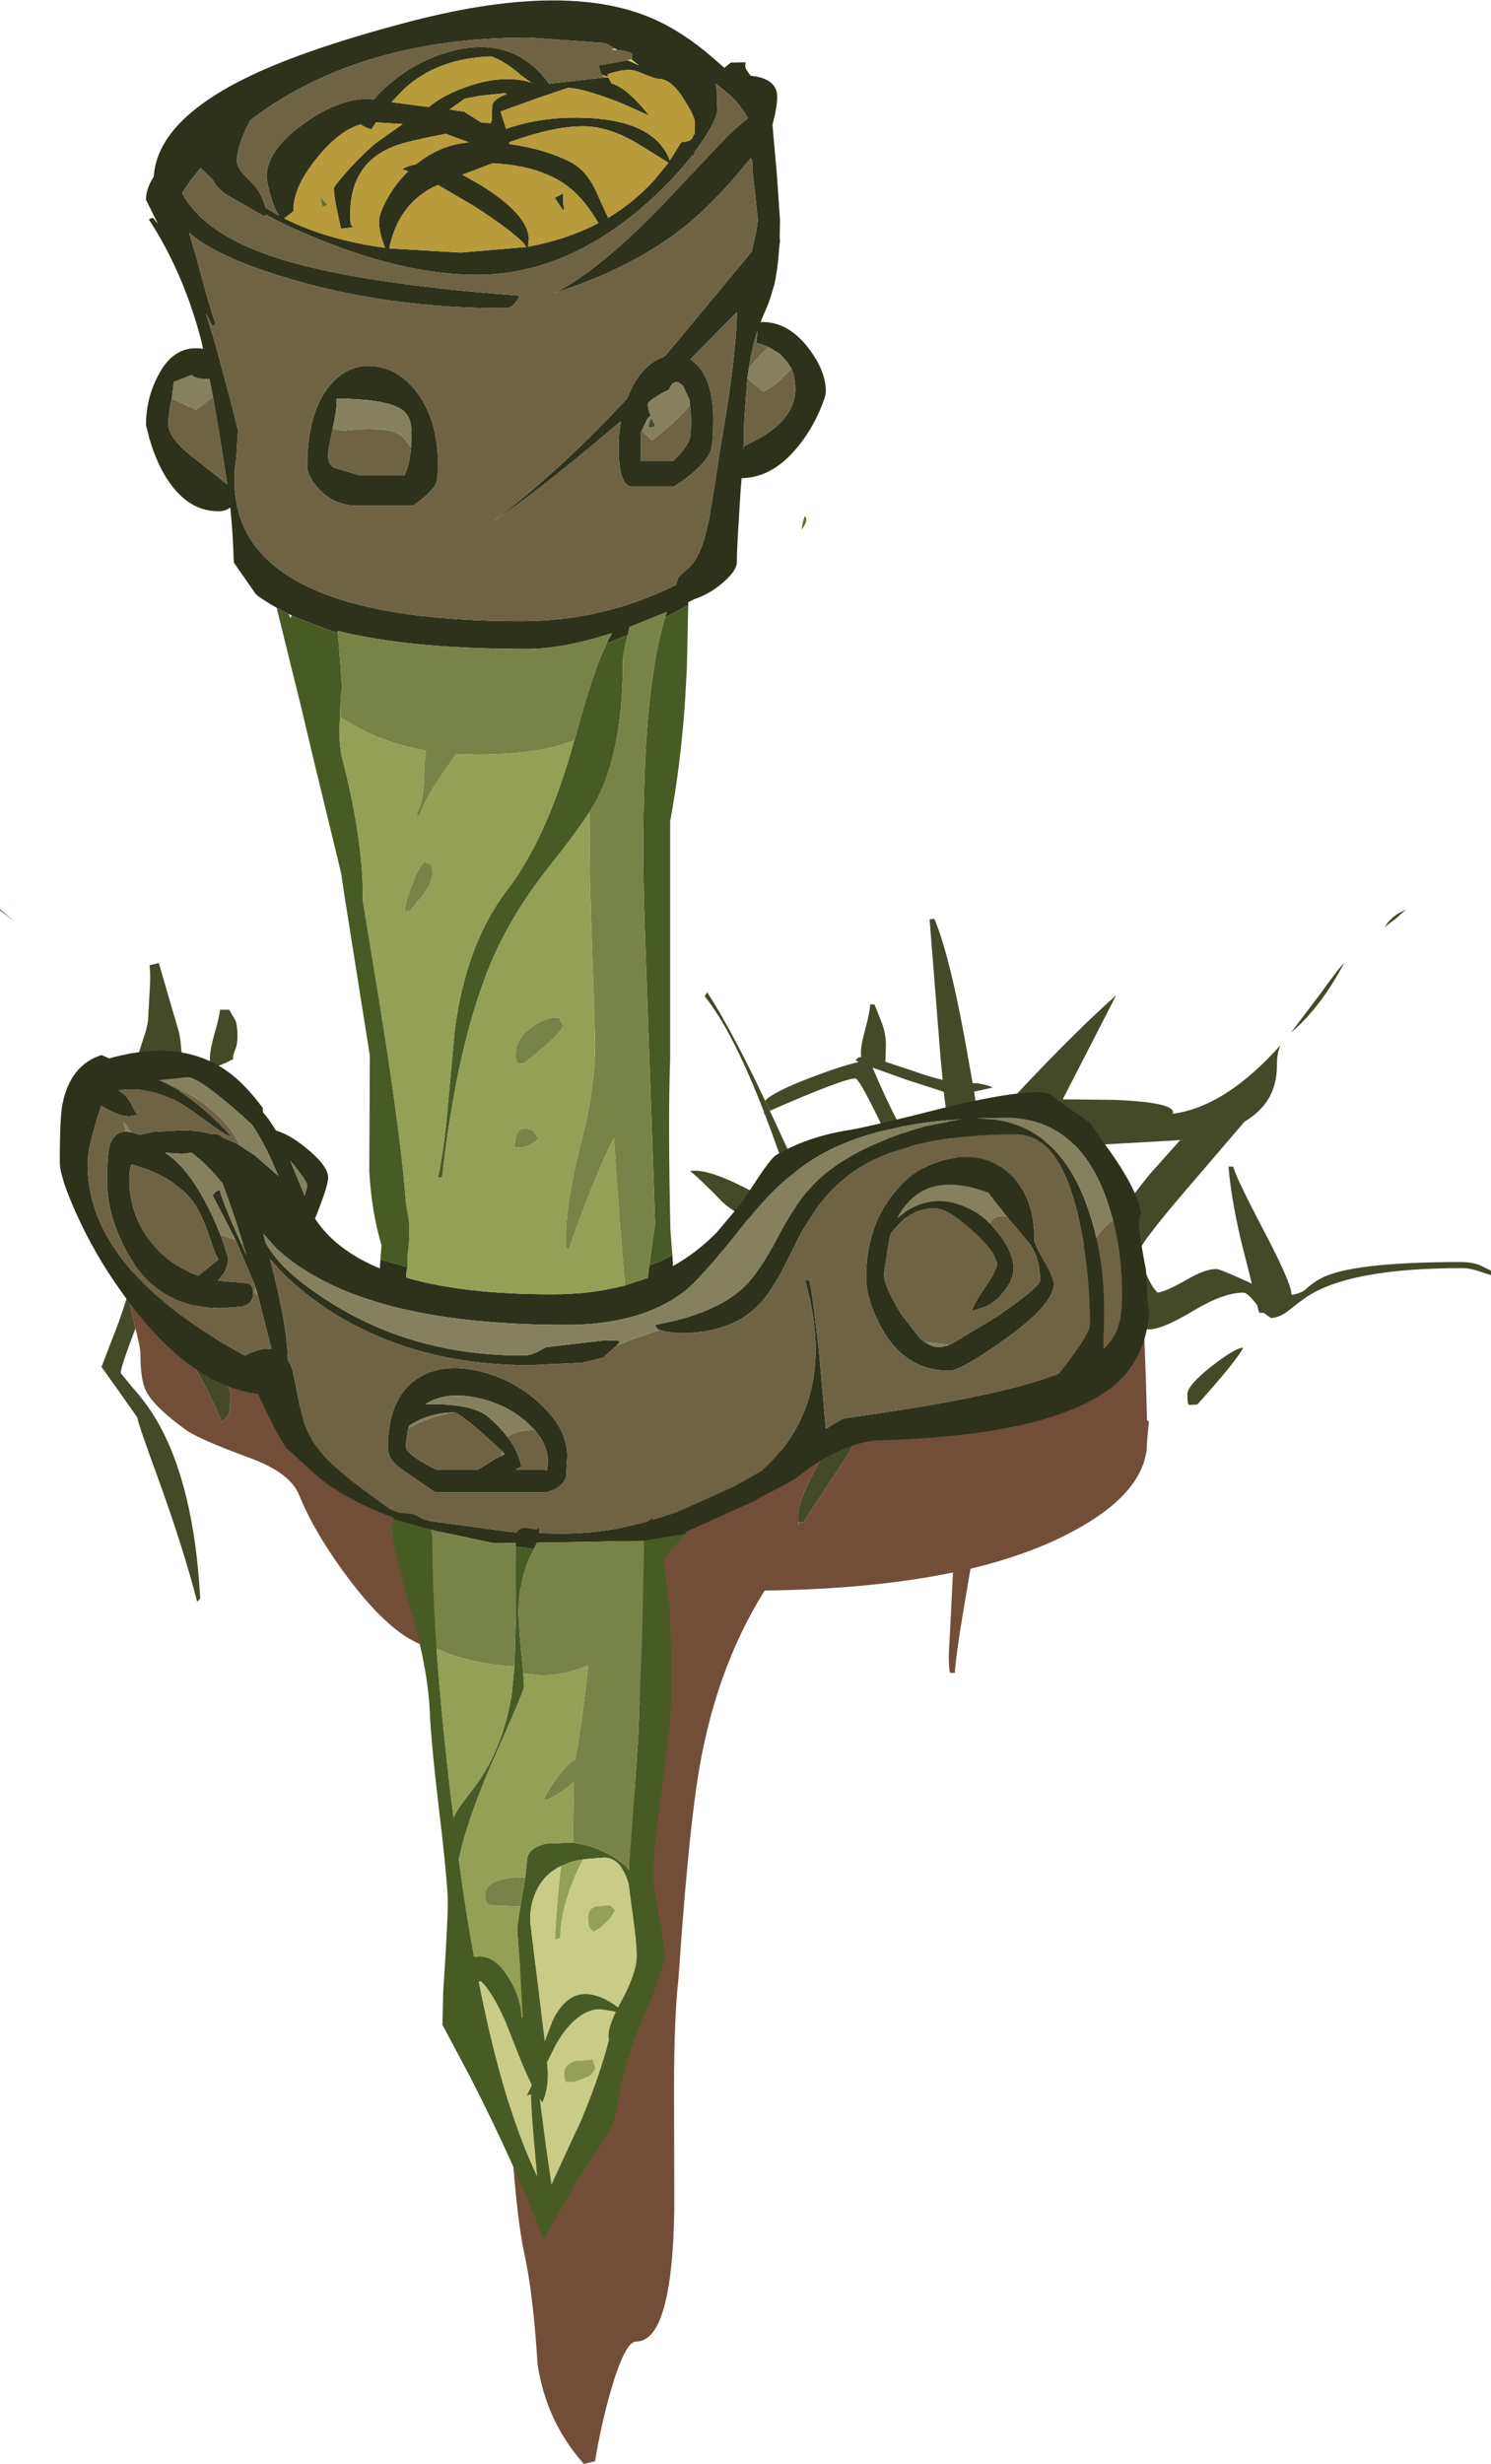 <?xml version="1.0" encoding="UTF-8" standalone="no"?>
<svg xmlns:ffdec="https://www.free-decompiler.com/flash" xmlns:xlink="http://www.w3.org/1999/xlink" ffdec:objectType="shape" height="442.9px" width="268.1px" xmlns="http://www.w3.org/2000/svg">
  <g transform="matrix(1.0, 0.0, 0.0, 1.0, 8.5, -60.35)">
    <path d="M190.3 282.5 L191.3 280.9 Q194.5 276.0 198.25 271.4 L203.65 265.35 204.35 265.25 187.65 266.2 Q181.45 266.2 178.85 265.25 L177.35 268.0 Q170.45 279.8 165.35 282.95 L166.35 284.45 Q166.35 285.9 165.6 287.15 164.55 288.75 162.65 288.75 157.05 288.75 154.4 279.2 153.6 276.2 153.15 272.55 L152.9 269.35 Q152.9 268.65 149.5 261.5 145.95 254.2 145.3 254.2 143.2 254.2 129.95 260.0 L129.1 258.2 Q130.3 256.75 137.0 254.15 142.75 251.95 145.9 251.25 L145.3 250.9 146.0 250.35 146.35 250.4 146.3 249.55 Q146.3 248.15 147.15 245.1 147.95 242.1 147.95 240.9 L148.75 240.9 150.1 244.3 Q150.8 246.3 150.8 248.05 L150.7 251.2 156.0 252.95 Q158.55 253.9 161.0 254.45 L160.65 250.8 158.65 225.6 159.5 225.5 Q162.5 232.55 165.75 251.45 L166.4 255.05 167.2 255.05 168.45 255.3 Q169.75 255.6 169.95 255.85 L167.0 256.5 166.65 256.55 167.8 264.05 170.05 261.6 Q183.5 246.95 192.2 239.25 L182.6 257.95 191.95 258.05 Q202.4 258.5 202.4 260.25 L202.4 260.55 Q211.95 259.25 221.8 248.15 221.1 249.45 221.1 252.0 221.1 258.5 215.3 261.95 L206.9 271.75 Q196.35 283.95 196.35 285.3 196.35 285.95 197.25 288.45 198.4 291.5 199.65 292.7 201.15 292.5 204.75 290.45 208.15 288.45 210.2 288.45 210.85 288.45 216.1 290.85 L216.6 291.1 214.55 282.95 Q212.85 275.55 212.4 270.05 L213.25 270.05 Q213.65 271.85 218.85 281.75 223.7 291.05 223.7 292.85 L223.7 293.1 Q225.15 292.9 226.05 292.3 227.45 291.0 228.8 290.25 234.1 287.2 254.2 287.2 256.0 287.2 257.45 287.7 L259.6 288.75 259.6 289.55 257.7 288.95 Q255.95 288.3 254.35 288.3 235.55 288.3 227.55 292.8 226.15 293.55 223.3 295.85 221.55 297.25 220.0 297.25 L218.75 296.35 217.9 296.3 217.55 294.95 Q215.85 292.7 215.05 292.7 211.5 292.7 206.0 296.0 200.55 299.3 198.1 299.3 197.7 299.3 197.2 298.95 L196.75 292.5 196.5 291.25 195.95 289.15 195.9 289.0 Q193.9 282.45 190.3 282.5 M142.35 317.85 L142.65 317.8 145.25 317.1 146.8 316.7 146.8 316.75 144.15 321.55 135.95 333.95 135.15 333.95 Q135.0 335.5 135.0 332.75 135.0 330.15 138.3 324.1 140.15 320.75 142.35 317.85 M118.65 238.7 Q123.6 246.25 130.85 262.0 139.2 280.1 142.55 286.0 L142.15 287.65 142.35 288.15 Q142.2 288.6 140.5 288.6 138.15 288.6 137.0 285.4 136.25 283.35 136.25 281.85 132.45 269.5 128.95 260.45 128.85 261.1 128.85 260.15 123.15 245.5 118.25 239.5 118.25 239.2 118.5 239.0 L118.65 238.7 M154.4 254.4 L148.4 252.25 Q152.75 262.7 159.45 273.6 L163.45 268.9 Q162.0 263.6 161.2 256.6 L154.4 254.4 M131.45 279.95 L130.05 280.5 Q125.4 279.9 121.5 276.5 117.6 272.45 115.6 270.85 118.45 270.35 124.85 273.55 131.05 276.6 131.85 278.4 L131.45 279.95 M34.2 246.65 Q34.2 248.1 33.75 249.15 33.35 250.05 33.4 250.8 33.2 250.8 32.2 251.35 L30.25 252.15 Q30.0 252.45 29.75 252.35 29.25 252.2 29.25 250.5 29.25 249.05 30.05 246.25 30.95 243.15 31.05 241.85 L32.7 241.85 33.85 243.8 Q34.2 244.75 34.2 246.65 M18.4 238.7 Q18.6 235.7 18.4 233.85 L20.05 233.45 23.7 245.95 Q24.3 248.75 24.3 255.05 24.3 256.5 22.85 257.65 21.6 258.6 20.75 258.6 17.3 258.6 16.35 255.45 L16.05 252.0 Q16.05 250.65 17.1 247.6 18.15 244.6 18.15 243.2 L18.4 238.7 M17.75 283.1 Q14.75 290.25 14.75 293.6 14.75 294.85 15.75 298.7 L15.8 298.9 15.85 299.15 Q13.2 306.1 13.2 307.15 L15.2 309.6 Q17.75 312.4 19.7 315.7 26.4 327.25 27.5 347.7 L26.95 348.25 Q24.45 338.55 19.95 326.15 16.2 315.9 16.2 315.15 L13.0 310.6 9.75 306.05 12.85 298.0 Q15.95 289.25 15.95 285.15 15.95 283.4 16.7 283.15 L17.75 283.1 M25.55 300.3 Q25.55 298.6 25.85 299.2 L26.1 300.15 26.1 299.85 Q27.3 300.95 30.1 305.45 33.0 310.05 33.0 311.0 L32.75 314.15 Q32.4 315.3 31.35 315.95 29.45 311.2 26.65 306.35 25.55 304.5 25.55 300.3 M223.6 246.0 L229.05 238.8 Q232.5 234.0 233.2 233.45 229.05 241.25 224.05 245.6 L223.6 246.0 M242.35 224.95 Q242.9 224.5 244.3 223.85 L242.45 225.5 240.45 227.0 Q241.3 225.7 242.35 224.95 M205.3 312.9 Q205.0 312.8 205.0 311.0 205.0 309.35 209.4 305.9 213.65 302.6 215.05 302.6 213.7 305.15 206.8 312.8 L205.3 312.9" fill="#444a28" fill-rule="evenodd" stroke="none"/>
    <path d="M197.2 298.95 L197.55 308.45 197.75 315.65 198.1 315.85 Q197.8 318.35 197.65 321.45 L197.6 321.4 197.55 321.75 Q196.0 329.85 182.9 336.4 175.8 339.95 166.35 342.25 L166.0 342.35 164.85 349.15 Q163.35 358.0 163.2 361.05 L162.35 361.05 Q162.1 360.5 162.1 357.75 L162.5 350.25 162.85 343.0 Q148.4 346.0 129.0 346.25 119.75 360.95 116.8 381.0 115.1 392.55 113.5 416.0 112.7 423.0 112.7 436.0 L112.75 457.35 Q112.4 481.25 105.85 481.25 103.9 481.25 101.35 490.0 99.5 496.5 98.5 502.75 L96.5 503.25 Q89.7 495.65 88.15 485.25 87.4 472.8 85.75 465.25 84.5 459.5 83.6 447.0 82.75 435.5 82.75 427.0 82.4 422.65 82.7 419.5 83.4 413.5 87.0 413.5 90.1 413.5 92.55 426.9 93.9 434.1 95.5 446.25 L95.75 446.25 Q97.3 430.85 101.5 406.3 L108.25 366.75 Q104.4 365.95 101.55 361.55 99.5 358.3 99.5 357.0 99.5 356.35 103.05 350.5 106.55 344.7 107.25 344.25 103.4 343.9 102.05 342.55 101.25 341.75 101.25 340.25 101.25 332.6 126.0 323.25 134.85 319.9 142.35 317.85 140.15 320.75 138.3 324.1 135.0 330.15 135.0 332.75 135.0 335.5 135.15 333.95 L135.95 333.95 144.15 321.55 146.8 316.75 152.2 315.6 155.2 315.1 160.85 314.55 161.1 314.55 163.25 314.5 168.45 314.25 173.25 314.0 178.6 308.95 180.55 306.95 181.8 305.6 182.1 305.3 185.75 301.35 Q185.75 300.3 184.25 297.3 182.75 294.25 182.75 293.1 182.75 289.75 184.45 286.75 186.1 283.8 188.45 282.85 L190.3 282.5 Q193.9 282.45 195.9 289.0 L195.95 289.15 196.5 291.25 196.75 292.5 197.2 298.95 M17.75 283.1 L19.55 279.0 Q24.3 268.65 24.25 274.25 L25.0 286.0 Q25.7 293.6 27.5 297.5 29.3 301.35 40.95 309.85 55.2 320.25 56.5 321.5 61.95 326.7 69.25 334.5 75.0 339.75 81.5 339.75 84.7 339.75 86.05 341.8 86.75 342.85 86.75 344.0 86.75 345.1 71.0 356.75 63.95 356.75 54.9 345.05 48.25 336.4 45.25 329.0 43.6 325.05 36.5 322.45 27.1 319.0 24.75 317.25 19.25 313.25 17.8 310.45 16.75 308.45 16.75 303.75 16.75 302.55 15.8 298.9 L15.75 298.7 Q14.75 294.85 14.75 293.6 14.75 290.25 17.75 283.1 M25.55 300.3 Q25.55 304.5 26.65 306.35 29.45 311.2 31.35 315.95 32.4 315.3 32.75 314.15 L33.0 311.0 Q33.0 310.05 30.1 305.45 27.3 300.95 26.1 299.85 L26.1 300.15 25.85 299.2 Q25.55 298.6 25.55 300.3" fill="#724e38" fill-rule="evenodd" stroke="none"/>
    <path d="M-5.95 226.0 L-8.5 224.0 -8.5 223.75 -5.95 226.0" fill="#77611f" fill-rule="evenodd" stroke="none"/>
    <path d="M105.0 71.0 L105.15 70.95 105.15 69.95 Q103.95 69.45 102.5 69.35 L102.05 69.05 100.35 68.1 86.6 67.1 Q56.35 67.1 36.9 81.65 L36.5 81.95 36.45 82.05 Q34.1 86.55 34.1 89.35 34.1 90.6 36.35 92.75 38.5 94.7 39.25 97.7 L41.65 99.1 Q40.75 97.75 40.1 95.35 39.45 93.0 39.45 92.1 39.45 87.4 45.95 82.7 52.2 78.1 57.85 78.1 L58.7 78.25 Q60.0 76.7 61.8 75.2 66.05 71.65 71.1 70.0 83.4 66.0 90.25 75.4 L99.95 74.3 100.8 74.25 100.9 74.25 101.45 75.35 Q104.2 76.05 108.25 81.15 L103.5 79.0 Q96.25 76.15 93.6 76.15 L88.15 78.0 81.5 80.4 82.5 83.5 83.4 83.2 Q89.0 81.45 95.15 81.5 109.1 81.55 111.95 89.2 L114.0 85.9 Q115.55 85.85 116.0 85.15 L116.3 84.4 Q116.45 85.1 116.45 82.35 116.45 81.35 114.55 78.3 112.2 74.5 109.85 74.5 109.2 74.5 106.4 73.3 104.4 72.4 100.75 73.7 L100.85 74.15 100.8 74.1 100.7 74.1 99.95 73.85 99.85 73.8 Q99.3 73.55 99.25 72.1 L100.8 71.8 104.3 71.2 104.5 71.25 105.55 71.7 106.4 72.1 105.0 71.0 M40.05 168.9 L38.4 167.85 38.1 167.65 37.5 167.15 33.6 161.55 33.55 161.4 33.55 161.15 33.5 160.95 33.5 160.75 33.5 160.5 Q33.4 156.4 32.9 151.55 32.15 152.25 30.75 152.25 24.5 152.25 20.5 144.65 19.25 142.2 18.4 139.3 L17.75 136.75 Q17.75 131.75 20.15 127.45 23.0 122.25 28.0 123.05 L27.7 121.6 27.25 119.95 Q24.1 108.75 18.25 99.75 L19.0 99.5 19.9 100.6 17.75 96.25 Q17.75 94.25 19.15 92.1 19.75 82.45 35.05 74.7 45.3 69.5 64.35 64.45 92.85 56.85 108.65 63.6 114.15 65.95 119.7 70.75 L121.75 72.55 122.9 71.6 125.55 71.55 125.5 72.25 125.65 72.8 126.45 73.95 127.5 74.1 Q131.25 74.85 131.25 77.75 131.25 79.3 130.7 81.55 L130.4 82.8 131.15 91.15 131.75 99.85 131.7 102.95 131.75 103.75 131.6 105.0 Q131.35 108.75 130.75 111.45 L129.9 114.25 129.9 114.2 129.65 114.95 128.65 117.3 128.5 117.65 128.1 118.75 128.3 118.25 Q133.0 118.05 136.7 122.7 140.0 126.9 140.0 130.75 140.0 131.6 138.9 134.15 137.5 137.35 135.55 139.9 130.75 146.25 124.85 146.3 L124.65 148.8 124.35 153.75 Q124.0 159.0 124.0 161.35 124.0 162.95 121.35 165.2 119.05 167.15 116.35 168.05 L115.25 168.6 115.25 169.1 111.1 171.35 111.15 171.1 111.4 170.35 104.7 173.05 104.4 174.5 100.6 176.0 100.8 175.55 101.45 174.3 101.55 174.15 Q92.7 177.0 86.25 177.0 65.2 177.0 52.2 173.75 L52.25 173.95 52.25 174.1 49.8 173.3 43.95 171.0 43.95 170.95 43.55 170.8 41.25 169.6 40.05 168.9 M112.4 285.95 L112.5 287.75 112.45 287.95 Q116.85 285.5 120.4 281.85 L124.65 276.8 126.9 273.45 Q129.9 268.8 131.0 268.0 136.6 264.7 144.0 263.5 147.65 262.95 162.95 259.05 177.25 255.8 180.25 257.0 183.6 259.55 187.5 262.15 L189.9 265.65 Q195.9 273.75 196.7 278.4 196.25 279.4 196.25 280.25 196.25 281.5 197.25 287.0 L197.55 288.5 197.8 293.75 198.15 296.5 Q197.35 304.8 191.85 309.35 180.9 318.35 149.75 319.25 145.35 319.35 139.6 322.55 L137.15 324.1 135.25 325.6 Q133.2 327.05 128.65 329.25 L128.25 329.5 127.25 330.1 114.95 335.65 114.65 336.1 107.2 337.3 88.05 337.65 87.5 338.8 84.25 338.35 84.25 337.7 80.35 337.75 70.65 335.7 70.25 335.6 68.9 335.25 68.9 335.3 62.2 333.4 62.3 333.15 Q53.9 330.05 48.8 325.9 L42.85 320.5 41.6 318.35 Q39.7 314.9 37.9 310.9 25.25 309.4 13.3 292.5 8.5 285.8 5.2 278.45 2.25 271.9 2.25 269.25 2.25 261.1 2.75 258.7 4.2 251.75 9.75 250.0 L11.15 250.6 Q24.75 246.75 33.35 253.65 36.0 255.8 38.75 259.5 L38.75 259.75 38.8 260.3 Q40.0 261.65 41.1 263.55 43.5 264.25 46.3 266.5 50.5 269.85 50.5 272.0 50.5 273.25 49.1 276.95 L48.45 278.65 48.15 279.4 Q51.85 285.05 59.8 288.35 L59.85 287.55 59.9 286.75 64.75 288.1 64.65 288.75 64.55 289.1 64.55 290.0 Q74.9 293.0 90.75 293.0 97.9 293.0 103.9 291.4 L108.0 290.05 108.25 287.8 Q110.6 287.0 112.4 285.95 M83.05 85.95 L83.1 86.25 Q89.3 87.05 94.15 89.5 96.85 90.95 98.5 94.35 L100.85 99.5 Q105.55 96.7 109.2 92.65 L111.7 89.6 106.3 86.25 Q101.0 83.05 96.35 83.05 91.1 83.05 83.4 85.8 L83.05 85.95 M82.2 77.1 L77.6 77.6 75.05 78.1 72.3 80.05 74.9 80.4 78.0 82.35 79.75 82.5 79.95 81.8 80.0 79.45 Q80.0 78.25 82.65 77.25 L82.2 77.1 M92.75 96.75 L92.95 98.0 92.7 98.1 91.25 95.9 92.8 95.1 92.75 96.3 92.75 96.45 92.75 96.5 92.75 96.75 M120.5 80.0 Q120.5 81.85 117.25 86.5 L116.35 87.75 116.25 88.5 116.0 88.25 Q112.65 92.55 108.25 96.5 93.5 109.75 77.25 109.75 63.6 109.75 46.55 102.4 42.55 100.7 39.3 98.95 L39.05 99.25 32.5 95.5 Q30.55 94.3 29.75 92.65 L27.55 90.55 25.65 92.95 24.25 95.05 Q28.2 102.45 41.1 106.65 55.45 111.3 85.0 113.5 L84.15 114.8 Q83.45 115.6 82.75 115.75 60.65 115.85 41.7 109.9 29.95 106.2 25.5 102.15 L26.85 106.75 Q29.4 116.4 30.25 118.5 L29.75 119.0 28.5 116.65 29.0 118.25 29.65 120.4 29.7 120.4 30.5 123.2 30.5 123.25 32.7 131.4 32.75 131.55 34.25 137.5 34.3 137.65 34.3 137.7 34.0 142.45 34.0 142.6 33.7 144.8 33.65 146.55 33.65 147.0 Q33.7 149.55 34.25 151.8 34.85 154.3 36.05 156.45 44.8 172.0 85.25 172.0 100.05 172.0 113.1 165.45 113.25 164.55 113.6 164.0 113.75 163.75 115.1 162.65 116.95 161.1 118.15 157.25 L119.0 153.75 120.0 147.6 121.0 141.0 Q123.9 124.5 124.0 116.45 L115.85 124.7 115.35 125.15 115.65 124.9 117.1 126.2 Q119.75 129.3 119.75 135.75 119.75 140.2 119.3 141.35 118.1 144.35 112.75 147.75 L104.75 147.75 Q102.75 147.1 102.75 140.85 102.75 138.3 103.15 136.05 L100.35 138.4 Q87.9 148.95 80.25 154.0 90.45 146.3 100.6 135.85 L104.2 132.05 105.4 129.45 Q107.7 125.5 110.95 124.45 L112.3 122.9 126.65 105.6 Q127.75 101.1 127.75 99.75 L127.25 94.95 Q126.75 91.3 126.75 89.25 L126.5 88.75 Q119.8 97.15 113.5 101.95 104.5 108.75 91.25 113.0 100.4 108.35 113.85 93.75 L122.8 84.3 125.95 81.6 Q124.3 78.3 120.1 75.35 120.6 76.85 120.4 78.45 L120.5 80.0 M85.15 73.85 Q82.4 71.4 79.85 70.5 70.15 70.8 64.15 76.35 L61.9 78.7 68.6 79.6 Q71.4 77.2 76.45 75.6 82.45 73.75 87.0 75.2 L85.15 73.85 M29.4 88.4 L29.4 88.45 29.45 88.35 29.4 88.4 M56.4 82.7 Q52.75 83.7 48.95 88.2 44.15 93.85 44.25 98.3 L43.65 98.8 42.6 99.6 Q50.2 103.45 60.75 104.9 59.65 102.3 59.65 100.1 59.65 98.7 61.2 95.95 62.7 93.25 64.9 91.15 L63.8 90.75 Q64.95 90.1 66.3 89.9 70.65 86.35 75.85 85.95 L72.45 84.7 71.7 84.4 70.65 84.6 Q64.95 85.7 62.6 86.55 53.7 89.85 54.55 100.65 L55.0 101.2 52.8 101.45 52.05 97.9 Q51.55 95.7 51.55 94.15 51.55 93.85 53.65 91.45 56.25 88.45 59.1 86.05 L63.9 82.65 59.1 82.35 58.3 83.6 Q57.0 83.25 56.4 82.7 M69.15 94.1 Q63.0 97.45 61.5 105.0 L74.35 105.75 86.15 104.75 85.65 104.05 Q83.1 101.5 76.75 97.4 L70.25 93.6 69.15 94.1 M74.65 91.75 L77.75 93.5 Q86.6 98.95 86.6 103.4 L86.45 104.7 Q93.45 103.4 99.1 100.45 96.25 95.55 92.75 93.25 87.95 90.1 80.1 89.7 L76.25 91.15 74.65 91.75 M46.75 144.1 Q46.75 135.0 50.4 130.15 53.7 125.8 58.5 126.15 63.2 126.5 66.6 131.05 70.25 136.05 70.25 143.75 70.25 146.45 69.95 147.1 69.25 148.85 65.75 151.25 L55.75 151.25 Q51.75 151.25 49.0 148.4 46.75 146.05 46.75 144.1 M51.35 137.4 Q50.5 141.05 50.5 142.1 50.5 143.95 51.7 144.45 L56.0 145.75 64.25 145.75 Q65.15 143.75 65.4 140.85 L65.5 138.25 Q65.5 135.15 63.8 134.0 61.0 132.05 52.0 132.0 52.15 133.65 51.35 137.25 L51.35 137.4 M29.8 131.75 L29.15 128.5 Q26.5 128.5 26.0 127.75 L22.75 129.0 22.4 132.0 22.25 132.65 Q21.75 135.2 21.75 136.5 21.75 139.15 26.35 142.65 L32.35 147.4 31.25 140.25 29.85 132.0 29.8 131.75 M129.7 122.75 Q128.7 122.3 127.5 122.0 L127.7 119.8 Q126.7 122.85 126.1 126.85 L125.9 128.3 125.4 134.65 Q125.25 136.8 125.25 139.2 L125.25 139.8 125.25 140.0 125.15 141.5 125.25 140.6 128.0 139.15 Q134.5 135.5 134.5 130.25 134.5 128.2 133.8 126.6 L133.05 125.4 131.7 123.95 129.7 122.75 M115.5 132.25 L114.3 129.7 114.2 129.6 113.75 129.25 Q112.25 128.3 111.4 131.6 L111.75 130.4 Q110.7 130.9 109.65 131.55 108.0 132.55 108.0 133.0 108.0 133.85 108.5 135.1 108.1 135.25 107.75 135.95 L106.9 137.75 106.75 138.0 106.75 143.25 112.5 143.25 Q115.1 140.75 115.55 139.1 115.75 138.5 115.75 135.35 L115.5 132.25 M102.4 302.2 L99.95 304.4 96.2 305.3 86.75 305.75 Q65.9 305.75 50.55 295.8 45.3 292.35 41.5 288.3 L40.05 286.65 Q43.2 298.7 43.25 304.8 43.8 305.6 44.15 306.8 L45.4 313.0 Q46.1 316.65 47.15 318.35 L47.25 318.5 Q49.15 322.5 56.85 328.15 L61.7 331.7 63.3 332.25 65.65 332.5 Q66.65 332.85 67.4 333.4 L69.1 333.8 83.25 335.7 84.4 335.8 Q84.75 334.95 86.05 334.95 L88.0 335.25 88.25 334.85 Q88.45 334.8 88.5 335.95 L91.9 336.0 92.75 336.0 Q100.15 336.0 107.95 333.85 L108.75 333.25 108.9 333.55 111.25 332.8 112.65 332.35 113.35 332.1 123.15 327.7 123.8 327.35 126.6 325.8 128.4 324.75 Q131.1 322.4 133.15 319.5 141.25 307.8 136.25 290.5 L137.0 290.5 Q137.45 291.55 138.75 303.05 L140.0 317.2 Q142.8 315.35 143.5 315.25 170.35 311.6 181.9 307.3 L182.65 306.3 Q187.5 300.15 187.5 298.35 187.45 289.1 185.75 280.75 182.4 264.25 174.25 264.25 156.45 264.25 146.75 269.85 139.95 273.8 135.45 282.15 L132.15 288.7 Q130.2 292.35 128.4 294.4 126.7 296.3 124.5 297.55 120.1 300.0 113.6 300.0 L110.75 299.65 110.1 299.4 109.75 299.25 109.25 298.5 Q119.8 296.6 124.95 292.0 127.9 289.35 131.5 282.45 135.1 275.55 139.1 271.95 145.6 266.25 158.0 262.75 L164.45 261.5 Q150.0 262.45 140.7 267.05 133.0 270.9 126.2 279.3 L125.7 279.9 Q117.55 290.25 114.3 292.7 106.45 298.5 93.25 298.5 64.4 298.5 49.05 290.25 44.5 287.85 41.15 284.7 L38.85 282.15 39.3 283.8 Q42.3 289.3 52.2 295.25 66.8 304.0 85.5 304.0 86.95 304.0 88.3 303.25 89.6 302.5 89.75 302.5 L97.0 301.65 100.5 301.25 102.4 301.3 103.0 301.5 102.4 302.2 M169.5 280.25 L171.25 282.3 171.4 282.5 Q173.75 285.7 173.75 288.35 173.75 290.35 172.0 292.55 170.65 294.3 168.7 295.25 L166.25 296.0 Q166.6 294.65 168.8 291.5 170.55 288.95 170.75 287.65 L170.75 287.35 170.75 287.3 170.0 285.55 Q168.95 284.05 166.55 281.75 162.05 277.5 159.5 277.5 155.65 277.5 152.9 280.65 L151.8 281.9 151.75 281.95 151.7 282.05 151.7 282.1 151.45 282.9 150.5 288.95 150.5 289.75 Q150.5 291.5 153.5 296.5 L157.0 301.0 157.8 301.6 157.85 301.6 Q159.15 302.5 160.5 302.5 L161.9 302.2 162.45 302.0 170.75 297.0 Q178.5 291.65 178.5 290.5 178.5 286.1 176.25 283.45 L172.55 279.05 169.25 274.75 Q157.6 270.35 152.95 279.15 L152.95 279.2 Q158.75 274.35 165.4 277.45 167.65 278.45 169.5 280.25 M152.0 275.1 Q156.2 269.75 162.4 268.6 168.5 267.45 172.75 271.1 177.5 275.1 177.5 283.25 177.5 284.0 179.25 287.0 181.0 290.0 181.0 291.1 181.0 294.8 172.25 301.05 164.25 306.75 162.25 306.75 154.25 306.75 150.0 299.05 147.25 294.0 147.25 290.0 147.25 281.1 152.0 275.1 M22.5 255.7 L22.75 255.85 23.55 256.35 23.65 256.4 Q28.45 259.5 33.25 264.75 31.9 264.35 29.25 262.35 25.65 259.7 24.25 258.85 18.5 255.45 12.85 256.35 14.15 257.2 14.8 258.25 L16.0 260.5 16.3 260.75 14.75 261.0 Q12.7 261.0 9.7 259.1 L9.5 259.7 Q7.25 266.6 7.25 269.6 7.25 273.1 8.2 276.5 12.45 291.5 35.5 304.0 38.35 302.55 40.3 302.8 L37.9 293.3 37.55 292.05 37.2 291.1 34.2 284.0 33.85 283.2 29.75 275.25 30.0 274.85 Q30.4 274.4 31.0 274.25 31.7 276.85 34.75 283.6 L35.85 286.05 35.2 283.95 Q33.4 278.05 31.5 273.05 28.75 269.65 25.95 267.55 L24.25 267.75 21.15 267.55 Q23.85 269.15 26.6 273.3 28.95 276.9 30.9 281.75 L31.15 282.3 31.1 282.3 31.65 283.65 32.45 286.25 32.5 286.35 32.5 286.5 Q32.5 287.9 31.8 289.15 L30.7 290.55 36.0 291.0 36.5 291.25 Q36.95 291.5 37.0 292.75 L37.0 293.0 Q37.0 294.65 35.05 295.2 L31.25 295.5 Q19.5 295.5 14.0 284.8 11.1 279.15 10.8 274.05 L10.75 272.75 Q10.75 267.1 11.4 265.7 12.25 263.8 14.1 263.75 L15.05 263.85 16.6 264.3 19.05 263.8 22.85 263.6 24.0 263.5 Q26.95 263.5 29.6 264.2 30.55 263.9 31.6 264.85 L33.85 265.8 34.55 266.2 37.35 268.05 41.55 271.7 40.9 270.25 Q39.05 265.85 36.85 262.55 L35.05 260.9 Q27.25 254.0 25.25 254.0 L20.0 254.5 Q21.2 254.95 22.5 255.7 M30.7 286.65 Q30.1 285.55 29.05 282.35 27.95 279.15 26.8 277.25 23.45 271.9 15.1 269.65 14.75 270.7 14.75 272.35 14.75 278.6 18.65 283.65 21.85 287.8 27.15 289.65 L30.65 286.85 30.75 286.75 30.7 286.65 M46.75 273.5 Q46.75 272.6 43.7 269.0 L46.3 275.3 46.75 273.5 M53.5 286.65 L53.55 286.75 53.6 286.75 53.5 286.65 M87.65 317.4 L86.0 315.8 Q82.3 312.65 77.25 311.6 71.95 310.5 68.5 312.45 L68.0 312.75 70.0 312.75 Q76.75 312.9 79.25 315.0 81.35 316.8 82.75 318.65 84.8 321.3 85.25 324.0 L84.2 324.5 89.5 324.5 89.75 324.7 Q90.0 324.55 90.0 323.0 90.0 320.05 87.65 317.4 M64.8 317.65 L64.8 317.7 64.5 319.85 64.5 320.05 64.5 320.5 Q64.5 321.3 67.0 322.9 68.95 324.1 70.0 324.5 L77.45 324.5 78.85 323.65 Q80.8 322.4 81.7 322.0 82.1 321.75 82.25 321.75 L81.85 321.25 77.6 317.4 Q73.85 314.25 73.25 314.25 L72.95 314.25 Q69.15 314.3 66.0 316.05 L65.1 316.6 64.8 317.65 M61.25 320.6 Q61.25 311.85 66.3 308.3 70.65 305.25 77.4 306.75 83.65 308.15 88.45 312.5 93.5 317.1 93.5 322.1 L93.25 325.95 Q92.8 327.25 91.3 328.05 L89.75 328.6 69.75 328.6 63.5 324.3 Q61.35 322.7 61.25 320.8 L61.25 320.6 M191.65 279.7 L190.75 276.75 Q185.65 261.25 172.25 261.25 L166.95 261.4 Q180.9 261.25 186.65 276.25 187.85 279.4 188.65 282.85 190.3 290.1 190.0 298.6 L189.9 302.85 Q191.3 301.55 192.05 300.05 193.25 297.7 193.25 293.6 193.35 286.3 191.65 279.7" fill="#2e321b" fill-rule="evenodd" stroke="none"/>
    <path d="M102.5 69.35 Q103.95 69.45 105.15 69.95 L105.15 70.95 105.0 71.0 104.3 71.2 100.8 71.8 99.25 72.1 Q99.3 73.55 99.85 73.8 L99.95 73.85 99.95 74.3 90.25 75.4 Q83.4 66.0 71.1 70.0 66.05 71.65 61.8 75.2 60.0 76.7 58.7 78.25 L57.85 78.1 Q52.2 78.1 45.95 82.7 39.45 87.4 39.45 92.1 39.45 93.0 40.1 95.35 40.75 97.75 41.65 99.1 L39.25 97.7 Q38.5 94.7 36.35 92.75 34.1 90.6 34.1 89.35 34.1 86.55 36.45 82.05 L36.5 81.95 36.9 81.65 Q56.35 67.1 86.6 67.1 L100.35 68.1 102.05 69.05 101.55 69.3 102.5 69.35 M120.5 80.0 L120.4 78.45 Q120.6 76.85 120.1 75.35 124.3 78.3 125.95 81.6 L122.8 84.3 113.85 93.75 Q100.4 108.35 91.25 113.0 104.5 108.75 113.5 101.95 119.8 97.15 126.5 88.75 L126.75 89.25 Q126.75 91.3 127.25 94.95 L127.75 99.75 Q127.75 101.1 126.65 105.6 L112.3 122.9 110.95 124.45 Q107.7 125.5 105.4 129.45 L104.2 132.05 100.6 135.85 Q90.45 146.3 80.25 154.0 87.9 148.95 100.35 138.4 L103.15 136.05 Q102.75 138.3 102.75 140.85 102.75 147.1 104.75 147.75 L112.75 147.75 Q118.1 144.35 119.3 141.35 119.75 140.2 119.75 135.75 119.75 129.3 117.1 126.2 L115.65 124.9 115.35 125.15 115.85 124.7 124.0 116.45 Q123.9 124.5 121.0 141.0 L120.0 147.6 119.0 153.75 118.15 157.25 Q116.95 161.1 115.1 162.65 113.75 163.75 113.6 164.0 113.25 164.55 113.1 165.45 100.05 172.0 85.25 172.0 44.8 172.0 36.05 156.45 34.85 154.3 34.25 151.8 33.7 149.55 33.65 147.0 L33.65 146.55 33.7 144.8 34.0 142.6 34.0 142.45 34.3 137.7 34.3 137.65 34.25 137.5 32.75 131.55 32.7 131.4 30.5 123.25 30.5 123.2 29.7 120.4 29.65 120.4 29.0 118.25 28.5 116.65 29.75 119.0 30.25 118.5 Q29.4 116.4 26.85 106.75 L25.5 102.15 Q29.95 106.2 41.7 109.9 60.65 115.85 82.75 115.75 83.45 115.6 84.15 114.8 L85.0 113.5 Q55.45 111.3 41.1 106.65 28.2 102.45 24.25 95.05 L25.65 92.95 27.55 90.55 29.75 92.65 Q30.55 94.3 32.5 95.5 L39.05 99.25 39.3 98.95 Q42.55 100.7 46.55 102.4 63.6 109.75 77.25 109.75 93.5 109.75 108.25 96.5 112.65 92.55 116.0 88.25 L116.25 88.5 116.35 87.75 117.25 86.5 Q120.5 81.85 120.5 80.0 M46.75 144.1 Q46.75 146.05 49.0 148.4 51.75 151.25 55.75 151.25 L65.75 151.25 Q69.25 148.85 69.95 147.1 70.25 146.45 70.25 143.75 70.25 136.05 66.6 131.05 63.2 126.5 58.5 126.15 53.7 125.8 50.4 130.15 46.75 135.0 46.75 144.1 M65.4 140.85 Q65.15 143.75 64.25 145.75 L56.0 145.75 51.7 144.45 Q50.5 143.95 50.5 142.1 50.5 141.05 51.35 137.4 L53.25 137.75 Q62.5 136.75 64.2 139.2 L65.4 140.85 M22.4 132.0 L26.75 134.0 29.75 131.75 29.8 131.75 29.85 132.0 31.25 140.25 32.35 147.4 26.35 142.65 Q21.75 139.15 21.75 136.5 21.75 135.2 22.25 132.65 L22.4 132.0 M126.1 126.85 Q126.7 122.85 127.7 119.8 L127.5 122.0 Q128.7 122.3 129.7 122.75 L129.15 123.25 Q126.85 125.45 126.1 126.85 M133.8 126.6 Q134.5 128.2 134.5 130.25 134.5 135.5 128.0 139.15 L125.25 140.6 125.15 141.5 125.25 140.0 125.25 139.8 125.25 139.2 Q125.25 136.8 125.4 134.65 L125.9 128.3 126.25 128.65 128.75 130.75 Q131.3 129.45 133.8 126.6 M106.9 137.75 L108.75 139.5 Q113.45 135.85 115.6 133.05 L115.5 132.25 115.75 135.35 Q115.75 138.5 115.55 139.1 115.1 140.75 112.5 143.25 L106.75 143.25 106.75 138.0 106.9 137.75 M110.1 299.4 L110.75 299.65 113.6 300.0 Q120.1 300.0 124.5 297.55 126.7 296.3 128.4 294.4 130.2 292.35 132.15 288.7 L135.45 282.15 Q139.95 273.8 146.75 269.85 156.45 264.25 174.25 264.25 182.4 264.25 185.75 280.75 187.45 289.1 187.5 298.35 187.5 300.15 182.65 306.3 L181.9 307.3 Q170.35 311.6 143.5 315.25 142.8 315.35 140.0 317.2 L138.75 303.05 Q137.45 291.55 137.0 290.5 L136.25 290.5 Q141.25 307.8 133.15 319.5 131.1 322.4 128.4 324.75 L126.6 325.8 123.8 327.35 123.15 327.7 113.35 332.1 112.65 332.35 111.25 332.8 108.9 333.55 108.75 333.25 107.95 333.85 Q100.15 336.0 92.75 336.0 L91.9 336.0 88.5 335.95 Q88.45 334.8 88.25 334.85 L88.0 335.25 86.05 334.95 Q84.75 334.95 84.4 335.8 L83.25 335.7 69.1 333.8 67.4 333.4 Q66.65 332.85 65.65 332.5 L63.3 332.25 61.7 331.7 56.85 328.15 Q49.15 322.5 47.25 318.5 L47.15 318.35 Q46.1 316.65 45.4 313.0 L44.15 306.8 Q43.8 305.6 43.25 304.8 43.2 298.7 40.05 286.65 L41.5 288.3 Q45.3 292.35 50.55 295.8 65.9 305.75 86.75 305.75 L96.2 305.3 99.95 304.4 102.4 302.2 105.5 301.0 110.1 299.4 M151.8 281.9 L152.9 280.65 Q155.65 277.5 159.5 277.5 162.05 277.5 166.55 281.75 168.95 284.05 170.0 285.55 L170.75 287.3 170.75 287.35 170.75 287.65 Q170.55 288.95 168.8 291.5 166.6 294.65 166.25 296.0 L168.7 295.25 Q170.65 294.3 172.0 292.55 173.75 290.35 173.75 288.35 173.75 285.7 171.4 282.5 L171.25 282.3 169.5 280.25 Q169.95 279.3 170.9 279.05 171.65 278.8 172.55 279.05 L176.25 283.45 Q178.5 286.1 178.5 290.5 178.5 291.65 170.75 297.0 L162.45 302.0 161.9 302.2 162.05 302.0 161.75 302.0 157.85 301.6 157.8 301.6 157.0 301.0 153.5 296.5 Q150.5 291.5 150.5 289.75 L150.5 288.95 151.45 282.9 151.7 282.1 151.7 282.05 151.8 281.9 M152.0 275.1 Q147.25 281.1 147.25 290.0 147.25 294.0 150.0 299.05 154.25 306.75 162.25 306.75 164.25 306.75 172.25 301.05 181.0 294.8 181.0 291.1 181.0 290.0 179.25 287.0 177.5 284.0 177.5 283.25 177.5 275.1 172.75 271.1 168.5 267.45 162.4 268.6 156.2 269.75 152.0 275.1 M37.9 293.3 L40.3 302.8 Q38.35 302.55 35.5 304.0 12.45 291.5 8.2 276.5 7.25 273.1 7.25 269.6 7.25 266.6 9.5 259.7 L9.7 259.1 Q12.7 261.0 14.75 261.0 L16.3 260.75 16.0 260.5 14.8 258.25 Q14.15 257.2 12.85 256.35 18.5 255.45 24.25 258.85 25.65 259.7 29.25 262.35 31.9 264.35 33.25 264.75 28.45 259.5 23.65 256.4 L23.55 256.35 22.75 255.85 22.5 255.7 Q26.95 257.3 30.5 260.7 33.25 263.25 34.55 266.2 L33.85 265.8 31.6 264.85 Q30.55 263.9 29.6 264.2 26.95 263.5 24.0 263.5 L22.85 263.6 19.05 263.8 16.6 264.3 15.05 263.85 13.75 262.0 14.1 263.7 14.1 263.75 Q12.25 263.8 11.4 265.7 10.75 267.1 10.75 272.75 L10.8 274.05 Q11.1 279.15 14.0 284.8 19.5 295.5 31.25 295.5 L35.05 295.2 Q37.0 294.65 37.0 293.0 L37.0 292.75 Q36.95 291.5 36.5 291.25 L36.0 291.0 30.7 290.55 31.8 289.15 Q32.5 287.9 32.5 286.5 L32.5 286.35 32.45 286.25 31.65 283.65 31.1 282.3 31.15 282.3 33.85 283.2 34.2 284.0 37.2 291.1 37.45 291.85 37.25 292.5 37.2 292.55 37.9 293.3 M30.65 286.85 L27.15 289.65 Q21.85 287.8 18.65 283.65 14.75 278.6 14.75 272.35 14.75 270.7 15.1 269.65 23.45 271.9 26.8 277.25 27.95 279.15 29.05 282.35 30.1 285.55 30.7 286.65 L30.65 286.85 M34.75 283.6 L35.2 283.95 35.85 286.05 34.75 283.6 M82.75 318.65 L83.0 318.45 Q84.8 317.4 87.4 317.4 L87.65 317.4 Q90.0 320.05 90.0 323.0 90.0 324.55 89.75 324.7 L89.5 324.5 84.2 324.5 85.25 324.0 Q84.8 321.3 82.75 318.65 M81.7 322.0 Q80.8 322.4 78.85 323.65 L77.45 324.5 70.0 324.5 Q68.95 324.1 67.0 322.9 64.5 321.3 64.5 320.5 L64.5 320.05 64.5 319.85 64.8 317.7 64.8 317.65 64.95 317.1 Q68.1 315.3 71.75 314.5 L72.95 314.25 73.25 314.25 Q73.85 314.25 77.6 317.4 L81.85 321.25 81.7 322.0 M61.25 320.6 L61.25 320.8 Q61.35 322.7 63.5 324.3 L69.75 328.6 89.75 328.6 91.3 328.05 Q92.8 327.25 93.25 325.95 L93.5 322.1 Q93.5 317.1 88.45 312.5 83.65 308.15 77.4 306.75 70.65 305.25 66.3 308.3 61.25 311.85 61.25 320.6 M188.65 282.85 Q189.9 280.8 191.65 279.7 193.35 286.3 193.25 293.6 193.25 297.7 192.05 300.05 191.3 301.55 189.9 302.85 L190.0 298.6 Q190.3 290.1 188.65 282.85" fill="#6e6444" fill-rule="evenodd" stroke="none"/>
    <path d="M105.0 71.0 L106.4 72.1 105.55 71.7 104.5 71.25 104.3 71.2 105.0 71.0 M102.05 69.05 L102.5 69.35 101.55 69.3 102.05 69.05" fill="#cccc66" fill-rule="evenodd" stroke="none"/>
    <path d="M99.95 73.85 L100.7 74.1 100.8 74.1 100.85 74.15 100.75 73.7 Q104.4 72.4 106.4 73.3 109.2 74.5 109.85 74.5 112.2 74.5 114.55 78.3 116.45 81.35 116.45 82.35 116.45 85.1 116.3 84.4 L116.0 85.15 Q115.55 85.85 114.0 85.9 L111.95 89.2 Q109.1 81.55 95.15 81.5 89.0 81.45 83.4 83.2 L82.5 83.5 81.5 80.4 88.15 78.0 93.6 76.15 Q96.25 76.15 103.5 79.0 L108.25 81.15 Q104.2 76.05 101.45 75.35 L100.9 74.25 100.8 74.25 99.95 74.3 99.95 73.85 M92.75 96.75 L92.75 96.5 92.75 96.45 92.75 96.3 92.8 95.1 91.25 95.9 92.7 98.1 92.95 98.0 92.75 96.75 M82.2 77.1 L82.65 77.25 Q80.0 78.25 80.0 79.45 L79.95 81.8 79.75 82.5 78.0 82.35 74.9 80.4 72.3 80.05 75.05 78.1 77.6 77.6 82.2 77.1 M83.05 85.95 L83.4 85.8 Q91.1 83.05 96.35 83.05 101.0 83.05 106.3 86.25 L111.7 89.6 109.2 92.65 Q105.55 96.7 100.85 99.5 L98.5 94.35 Q96.85 90.95 94.15 89.5 89.3 87.05 83.1 86.25 L83.05 85.95 M85.15 73.85 L87.0 75.2 Q82.45 73.75 76.45 75.6 71.4 77.2 68.6 79.6 L61.9 78.7 64.15 76.35 Q70.15 70.8 79.85 70.5 82.4 71.4 85.15 73.85 M56.4 82.7 Q57.0 83.25 58.3 83.6 L59.1 82.35 63.9 82.65 59.1 86.05 Q56.25 88.45 53.65 91.45 51.55 93.85 51.55 94.15 51.55 95.7 52.05 97.9 L52.8 101.45 55.0 101.2 54.55 100.65 Q53.7 89.85 62.6 86.55 64.95 85.7 70.65 84.6 L71.7 84.4 72.45 84.7 75.85 85.95 Q70.65 86.35 66.3 89.9 64.95 90.1 63.8 90.75 L64.9 91.15 Q62.7 93.25 61.2 95.95 59.65 98.7 59.65 100.1 59.65 102.3 60.75 104.9 50.2 103.45 42.6 99.6 L43.65 98.8 44.25 98.3 Q44.15 93.85 48.95 88.2 52.75 83.7 56.4 82.7 M50.3 97.1 L49.55 96.3 49.1 95.7 49.5 97.5 50.25 97.25 50.3 97.1 M74.65 91.75 L76.25 91.15 80.1 89.7 Q87.95 90.1 92.75 93.25 96.25 95.55 99.1 100.45 93.45 103.4 86.45 104.7 L86.6 103.4 Q86.6 98.95 77.75 93.5 L74.65 91.75 M69.15 94.1 L70.25 93.6 76.75 97.4 Q83.1 101.5 85.65 104.05 L86.15 104.75 74.35 105.75 61.5 105.0 Q63.0 97.45 69.15 94.1" fill="#b89b3a" fill-rule="evenodd" stroke="none"/>
    <path d="M41.25 169.6 L40.6 169.25 40.05 168.9 41.25 169.6 M50.3 97.1 L50.25 97.25 49.5 97.5 49.1 95.7 49.55 96.3 50.3 97.1 M136.2 153.05 L136.5 153.6 Q136.5 154.45 135.65 155.55 L135.85 154.25 136.2 153.05 M80.35 337.75 L79.75 337.75 70.65 335.7 80.35 337.75" fill="#5b712d" fill-rule="evenodd" stroke="none"/>
    <path d="M51.35 137.4 L51.35 137.25 Q52.15 133.65 52.0 132.0 61.0 132.05 63.8 134.0 65.5 135.15 65.5 138.25 L65.4 140.85 64.2 139.2 Q62.5 136.75 53.25 137.75 L51.35 137.4 M22.4 132.0 L22.75 129.0 26.0 127.75 Q26.5 128.5 29.15 128.5 L29.8 131.75 29.75 131.75 26.75 134.0 22.4 132.0 M126.1 126.85 Q126.85 125.45 129.15 123.25 L129.7 122.75 131.7 123.95 133.05 125.4 133.8 126.6 Q131.3 129.45 128.75 130.75 L126.25 128.65 125.9 128.3 126.1 126.85 M106.9 137.75 L107.75 135.95 Q108.1 135.25 108.5 135.1 108.0 133.85 108.0 133.0 108.0 132.55 109.65 131.55 110.7 130.9 111.75 130.4 L111.4 131.6 Q112.25 128.3 113.75 129.25 L114.2 129.6 114.3 129.7 115.5 132.25 115.6 133.05 Q113.45 135.85 108.75 139.5 L106.9 137.75 M109.35 136.95 L109.05 136.4 108.6 135.45 108.3 136.15 Q108.1 136.8 108.25 137.25 L109.35 136.95 M102.4 302.2 L103.0 301.5 102.4 301.3 100.5 301.25 97.0 301.65 89.75 302.5 Q89.6 302.5 88.3 303.25 86.95 304.0 85.5 304.0 66.8 304.0 52.2 295.25 42.3 289.3 39.3 283.8 L38.85 282.15 41.15 284.7 Q44.5 287.85 49.05 290.25 64.4 298.5 93.25 298.5 106.45 298.5 114.3 292.7 117.55 290.25 125.7 279.9 L126.2 279.3 Q133.0 270.9 140.7 267.05 150.0 262.45 164.45 261.5 L158.0 262.75 Q145.6 266.25 139.1 271.95 135.1 275.55 131.5 282.45 127.9 289.35 124.95 292.0 119.8 296.6 109.25 298.5 L109.75 299.25 110.1 299.4 105.5 301.0 102.4 302.2 M169.5 280.25 Q167.65 278.45 165.4 277.45 158.75 274.35 152.95 279.2 L152.95 279.15 Q157.6 270.35 169.25 274.75 L172.55 279.05 Q171.65 278.8 170.9 279.05 169.95 279.3 169.5 280.25 M161.9 302.2 L160.5 302.5 Q159.15 302.5 157.85 301.6 L161.75 302.0 162.05 302.0 161.9 302.2 M151.7 282.05 L151.75 281.95 151.8 281.9 151.7 282.05 M37.9 293.3 L37.2 292.55 37.25 292.5 37.45 291.85 37.2 291.1 37.55 292.05 37.9 293.3 M33.85 283.2 L31.15 282.3 30.9 281.75 Q28.95 276.9 26.6 273.3 23.85 269.15 21.15 267.55 L24.25 267.75 25.95 267.55 Q28.75 269.65 31.5 273.05 33.4 278.05 35.2 283.95 L34.75 283.6 Q31.7 276.85 31.0 274.25 30.4 274.4 30.0 274.85 L29.75 275.25 33.85 283.2 M14.1 263.75 L14.1 263.7 13.75 262.0 15.05 263.85 14.1 263.75 M34.55 266.2 Q33.25 263.25 30.5 260.7 26.95 257.3 22.5 255.7 21.2 254.95 20.0 254.5 L25.25 254.0 Q27.25 254.0 35.05 260.9 L36.85 262.55 Q39.05 265.85 40.9 270.25 L41.55 271.7 37.35 268.05 34.55 266.2 M30.65 286.85 L30.7 286.65 30.75 286.75 30.65 286.85 M46.75 273.5 L46.3 275.3 43.7 269.0 Q46.75 272.6 46.75 273.5 M82.75 318.65 Q81.35 316.8 79.25 315.0 76.75 312.9 70.0 312.75 L68.0 312.75 68.5 312.45 Q71.95 310.5 77.25 311.6 82.3 312.65 86.0 315.8 L87.65 317.4 87.4 317.4 Q84.8 317.4 83.0 318.45 L82.75 318.65 M81.7 322.0 L81.85 321.25 82.25 321.75 Q82.1 321.75 81.7 322.0 M72.95 314.25 L71.75 314.5 Q68.1 315.3 64.95 317.1 L64.8 317.65 65.1 316.6 66.0 316.05 Q69.15 314.3 72.95 314.25 M188.65 282.85 Q187.85 279.4 186.65 276.25 180.9 261.25 166.95 261.4 L172.25 261.25 Q185.65 261.25 190.75 276.75 L191.65 279.7 Q189.9 280.8 188.65 282.85" fill="#85815e" fill-rule="evenodd" stroke="none"/>
    <path d="M115.25 169.1 L115.0 180.55 114.7 186.05 Q113.95 197.5 112.0 208.0 L112.0 250.75 Q111.6 261.75 112.05 281.45 L112.4 285.95 Q110.6 287.0 108.25 287.8 L109.05 282.05 109.3 280.3 107.5 229.0 Q106.9 213.65 107.4 199.65 107.8 188.8 109.0 181.05 109.35 178.45 109.85 176.2 L109.9 176.0 110.7 172.65 111.1 171.35 115.25 169.1 M114.65 336.1 L113.1 338.0 Q111.35 339.9 110.9 341.1 L111.8 348.4 Q112.25 353.8 112.25 364.0 112.25 369.65 110.65 380.9 109.0 392.15 109.0 397.75 109.0 399.0 110.0 404.7 111.0 410.35 111.0 411.6 111.0 414.25 107.5 422.2 103.6 431.1 102.5 439.0 102.2 441.45 100.45 444.5 L99.25 446.3 99.05 446.65 95.9 451.35 Q94.55 453.35 93.7 455.2 91.25 459.3 89.3 463.0 83.9 449.0 76.0 433.6 L71.05 424.3 71.2 418.25 Q72.15 404.05 72.0 401.25 71.7 395.95 70.3 384.4 69.0 373.4 68.75 367.5 68.35 359.75 65.1 348.85 62.0 338.45 62.0 334.85 L62.2 333.4 68.9 335.3 Q69.25 336.15 69.25 337.25 69.25 345.85 70.0 356.7 70.95 370.2 73.05 387.15 L73.15 386.85 Q73.85 385.35 76.4 382.1 81.8 375.25 83.5 365.0 L84.0 359.9 84.25 350.85 84.25 338.35 87.5 338.8 86.65 340.55 Q84.8 344.4 84.75 350.0 84.75 352.5 85.25 357.5 L85.35 358.2 85.6 361.15 85.75 363.5 Q85.75 364.3 79.65 377.9 75.2 388.45 74.0 394.65 75.25 403.95 76.75 412.1 L77.75 412.0 Q80.8 412.0 83.2 416.25 85.25 419.9 85.25 423.0 L85.5 423.0 85.0 414.1 84.5 407.25 Q84.5 406.2 85.2 402.3 L85.4 401.05 85.95 397.8 86.25 394.85 Q86.25 392.6 89.65 391.75 L94.5 391.55 97.15 392.1 Q101.75 393.45 104.4 396.3 L104.6 396.5 104.65 395.35 105.4 385.35 106.25 372.6 106.85 357.5 107.0 352.75 107.3 339.25 107.3 338.45 107.3 337.3 107.2 337.3 114.65 336.1 M59.9 286.75 L60.1 284.2 Q58.25 277.9 57.9 270.75 L58.0 250.1 53.4 221.1 52.85 217.35 48.0 197.35 45.4 186.4 44.0 180.8 41.25 169.6 43.55 170.8 43.35 170.7 43.75 171.45 43.95 171.0 49.8 173.3 52.25 174.1 52.7 179.6 53.0 184.0 52.75 185.75 52.75 185.8 52.65 189.2 52.5 191.85 Q52.5 193.05 52.85 195.95 56.75 210.7 56.75 221.75 L56.75 222.3 58.65 233.85 Q63.55 263.3 64.5 276.65 L65.0 279.45 Q65.3 282.75 64.75 286.35 L64.75 288.1 59.9 286.75 M100.8 175.55 L100.6 176.0 104.4 174.5 104.25 175.0 Q103.5 178.05 103.5 179.1 L103.5 181.55 103.3 185.45 Q102.6 195.9 99.5 202.7 L98.85 204.0 97.55 206.25 Q95.0 210.15 90.15 216.25 83.15 225.05 79.35 234.45 73.6 248.75 71.0 272.0 L70.25 272.0 Q71.35 266.95 72.05 258.9 L73.25 245.7 Q75.25 230.0 82.75 220.25 89.85 211.0 94.7 193.65 L94.8 193.4 Q97.0 185.35 98.2 182.0 L98.5 181.05 Q99.55 178.1 100.8 175.55 M92.4 395.75 Q89.2 397.3 87.8 400.55 86.45 403.7 87.0 407.1 L89.45 427.3 90.9 423.5 Q94.8 415.35 102.65 421.2 L103.05 420.4 Q105.95 415.15 106.0 412.0 106.0 409.5 105.25 404.3 L104.55 398.95 Q103.15 394.25 100.1 394.25 L96.4 394.55 Q94.3 394.85 92.7 395.65 L92.4 395.75 M91.5 427.75 L89.85 431.05 90.0 433.0 Q90.0 436.25 89.0 438.25 L88.55 437.6 89.55 445.3 90.65 453.05 96.0 441.45 Q99.25 433.85 101.0 427.0 100.6 425.4 102.25 421.95 L99.5 421.5 Q95.25 421.5 91.5 427.75 M87.0 436.8 L86.25 437.0 87.1 435.25 87.1 435.05 Q85.7 432.25 83.85 427.4 80.75 419.2 78.0 416.5 L77.6 416.55 Q81.95 438.8 88.1 451.6 L87.65 446.7 Q87.0 439.35 87.0 437.25 L87.0 436.8" fill="#495b24" fill-rule="evenodd" stroke="none"/>
    <path d="M52.25 174.1 L52.25 173.95 52.2 173.75 Q65.2 177.0 86.25 177.0 92.7 177.0 101.55 174.15 L101.45 174.3 100.8 175.55 Q99.55 178.1 98.5 181.05 L98.2 182.0 Q97.0 185.35 94.8 193.4 88.3 196.0 77.25 196.0 L73.55 195.9 72.05 198.0 Q67.6 204.25 67.0 207.0 L66.25 207.0 Q67.4 204.95 67.65 201.95 L67.9 196.75 68.1 195.25 Q59.35 193.75 52.65 189.2 L52.75 185.8 52.75 185.75 53.0 184.0 52.7 179.6 52.25 174.1 M104.4 174.5 L104.7 173.05 111.4 170.35 111.15 171.1 111.1 171.35 110.7 172.65 109.9 176.0 109.85 176.2 Q109.35 178.45 109.0 181.05 107.8 188.8 107.4 199.65 106.9 213.65 107.5 229.0 L109.3 280.3 109.05 282.05 108.25 287.8 108.0 290.05 103.9 291.4 Q102.9 280.75 101.9 264.85 L100.8 267.1 Q97.4 274.45 93.75 285.0 L93.3 284.75 93.25 283.0 Q93.25 276.3 95.95 265.85 98.65 255.65 98.5 247.0 L97.9 229.0 Q97.5 217.85 97.5 211.0 L97.55 206.25 98.85 204.0 99.5 202.7 Q102.6 195.9 103.3 185.45 L103.5 181.55 103.5 179.1 Q103.5 178.05 104.25 175.0 L104.4 174.5 M92.0 243.25 L92.75 244.75 Q92.65 245.5 89.65 248.25 L85.75 251.5 84.65 251.45 Q84.25 251.35 84.25 249.85 84.25 246.95 87.2 244.9 89.75 243.1 92.0 243.25 M87.25 263.5 L87.65 263.95 88.25 265.0 Q87.8 265.7 86.6 266.2 85.2 266.85 84.0 266.5 84.1 264.95 84.45 264.15 85.1 262.7 87.25 263.5 M69.25 217.5 Q69.25 218.9 67.7 221.05 L65.25 224.0 64.25 224.0 Q64.45 222.2 65.75 218.95 67.15 215.4 68.0 215.25 68.4 215.65 68.9 215.7 69.25 215.95 69.25 217.5 M70.0 356.7 Q69.25 345.85 69.25 337.25 69.25 336.15 68.9 335.3 L68.9 335.25 70.25 335.6 70.65 335.7 79.75 337.75 80.35 337.75 84.25 337.7 84.25 338.35 84.25 350.85 84.0 359.9 Q75.7 359.35 70.0 356.7 M85.2 402.3 L85.05 403.0 84.25 403.0 80.95 402.9 79.5 402.75 79.15 402.5 Q78.75 402.25 78.75 400.75 78.75 399.3 80.7 398.5 82.6 397.75 85.95 397.8 L85.4 401.05 85.2 402.3 M94.5 391.55 L94.5 389.6 94.7 380.65 93.75 381.45 Q91.35 383.4 89.25 384.0 89.7 382.55 91.75 379.8 93.7 377.15 95.0 376.6 L95.15 375.4 Q96.25 369.4 97.25 359.7 93.05 361.5 88.75 361.5 L85.6 361.15 85.35 358.2 85.25 357.5 Q84.75 352.5 84.75 350.0 84.8 344.4 86.65 340.55 L87.5 338.8 88.05 337.65 107.2 337.3 107.3 337.3 107.3 338.45 107.3 339.25 107.0 352.75 106.85 357.5 106.25 372.6 105.4 385.35 104.65 395.35 104.4 396.3 Q101.75 393.45 97.15 392.1 L94.5 391.55" fill="#788347" fill-rule="evenodd" stroke="none"/>
    <path d="M64.75 288.1 L64.75 286.35 Q65.3 282.75 65.0 279.45 L64.5 276.65 Q63.55 263.3 58.65 233.85 L56.75 222.3 56.75 221.75 Q56.75 210.7 52.85 195.95 52.5 193.05 52.5 191.85 L52.65 189.2 Q59.35 193.75 68.1 195.25 L67.9 196.75 67.65 201.95 Q67.4 204.95 66.25 207.0 L67.0 207.0 Q67.6 204.25 72.05 198.0 L73.55 195.9 77.25 196.0 Q88.3 196.0 94.8 193.4 L94.7 193.65 Q89.85 211.0 82.75 220.25 75.25 230.0 73.25 245.7 L72.05 258.9 Q71.35 266.95 70.25 272.0 L71.0 272.0 Q73.6 248.75 79.35 234.45 83.15 225.05 90.15 216.25 95.0 210.15 97.55 206.25 L97.5 211.0 Q97.5 217.85 97.9 229.0 L98.5 247.0 Q98.65 255.65 95.95 265.85 93.25 276.3 93.25 283.0 L93.3 284.75 93.75 285.0 Q97.4 274.45 100.8 267.1 L101.9 264.85 Q102.9 280.75 103.9 291.4 97.9 293.0 90.75 293.0 74.9 293.0 64.55 290.0 L64.55 289.1 64.65 288.75 64.75 288.1 M87.25 263.5 Q85.1 262.7 84.45 264.15 84.1 264.95 84.0 266.5 85.2 266.85 86.6 266.2 87.8 265.7 88.25 265.0 L87.65 263.95 87.25 263.5 M92.0 243.25 Q89.75 243.1 87.2 244.9 84.25 246.95 84.25 249.85 84.25 251.35 84.65 251.45 L85.75 251.5 89.65 248.25 Q92.65 245.5 92.75 244.75 L92.0 243.25 M69.25 217.5 Q69.25 215.95 68.9 215.7 68.4 215.65 68.0 215.25 67.15 215.4 65.75 218.95 64.45 222.2 64.25 224.0 L65.25 224.0 67.7 221.05 Q69.25 218.9 69.25 217.5 M70.0 356.7 Q75.7 359.35 84.0 359.9 L83.5 365.0 Q81.8 375.25 76.4 382.1 73.85 385.35 73.15 386.85 L73.05 387.15 Q70.95 370.2 70.0 356.7 M85.2 402.3 Q84.5 406.2 84.5 407.25 L85.0 414.1 85.5 423.0 85.25 423.0 Q85.25 419.9 83.2 416.25 80.8 412.0 77.75 412.0 L76.75 412.1 Q75.25 403.95 74.0 394.65 75.2 388.45 79.65 377.9 85.75 364.3 85.75 363.5 L85.6 361.15 88.75 361.5 Q93.05 361.5 97.25 359.7 96.25 369.4 95.15 375.4 L95.0 376.6 Q93.7 377.15 91.75 379.8 89.7 382.55 89.25 384.0 91.35 383.4 93.75 381.45 L94.7 380.65 94.5 389.6 94.5 391.55 89.65 391.75 Q86.25 392.6 86.25 394.85 L85.95 397.8 Q82.6 397.75 80.7 398.5 78.75 399.3 78.75 400.75 78.75 402.25 79.15 402.5 L79.5 402.75 80.95 402.9 84.25 403.0 85.05 403.0 85.2 402.3 M104.65 395.35 L104.6 396.5 104.4 396.3 104.65 395.35 M96.4 394.55 L96.0 395.2 Q92.25 402.9 92.25 408.75 L91.25 409.0 Q91.75 400.7 92.35 396.1 L92.4 395.75 92.7 395.65 Q94.3 394.85 96.4 394.55 M102.0 403.6 Q101.9 404.5 100.55 405.85 99.3 407.1 98.25 407.6 L97.55 406.95 Q97.25 406.55 97.25 405.0 97.25 403.3 98.9 402.95 L101.25 402.85 102.0 403.6 M98.0 430.6 L98.5 432.1 Q98.15 433.1 97.0 433.75 L94.75 434.6 93.4 434.55 Q93.0 434.5 93.0 433.0 93.0 431.35 95.05 430.75 L98.0 430.6" fill="#93a055" fill-rule="evenodd" stroke="none"/>
    <path d="M109.35 136.95 L108.25 137.25 Q108.1 136.8 108.3 136.15 L108.6 135.45 109.05 136.4 109.35 136.95" fill="#444a28" fill-rule="evenodd" stroke="none"/>
    <path d="M92.4 395.75 L92.35 396.1 Q91.75 400.7 91.25 409.0 L92.25 408.75 Q92.25 402.9 96.0 395.2 L96.4 394.55 100.1 394.25 Q103.15 394.25 104.55 398.95 L105.25 404.3 Q106.0 409.5 106.0 412.0 105.95 415.15 103.05 420.4 L102.65 421.2 Q94.8 415.35 90.9 423.5 L89.45 427.3 87.0 407.1 Q86.45 403.7 87.8 400.55 89.2 397.3 92.4 395.75 M102.0 403.6 L101.25 402.85 98.9 402.95 Q97.25 403.3 97.25 405.0 97.25 406.55 97.55 406.95 L98.25 407.6 Q99.3 407.1 100.55 405.85 101.9 404.5 102.0 403.6 M98.0 430.6 L95.05 430.75 Q93.0 431.35 93.0 433.0 93.0 434.5 93.4 434.55 L94.75 434.6 97.0 433.75 Q98.15 433.1 98.5 432.1 L98.0 430.6 M87.0 436.8 L87.0 437.25 Q87.0 439.35 87.65 446.7 L88.1 451.6 Q81.95 438.8 77.6 416.55 L78.0 416.5 Q80.75 419.2 83.85 427.4 85.7 432.25 87.1 435.05 L87.1 435.25 86.25 437.0 87.0 436.8 M91.5 427.75 Q95.25 421.5 99.5 421.5 L102.25 421.95 Q100.6 425.4 101.0 427.0 99.25 433.85 96.0 441.45 L90.65 453.05 89.55 445.3 88.55 437.6 89.0 438.25 Q90.0 436.25 90.0 433.0 L89.85 431.05 91.5 427.75" fill="#c8cc87" fill-rule="evenodd" stroke="none"/>
  </g>
</svg>
